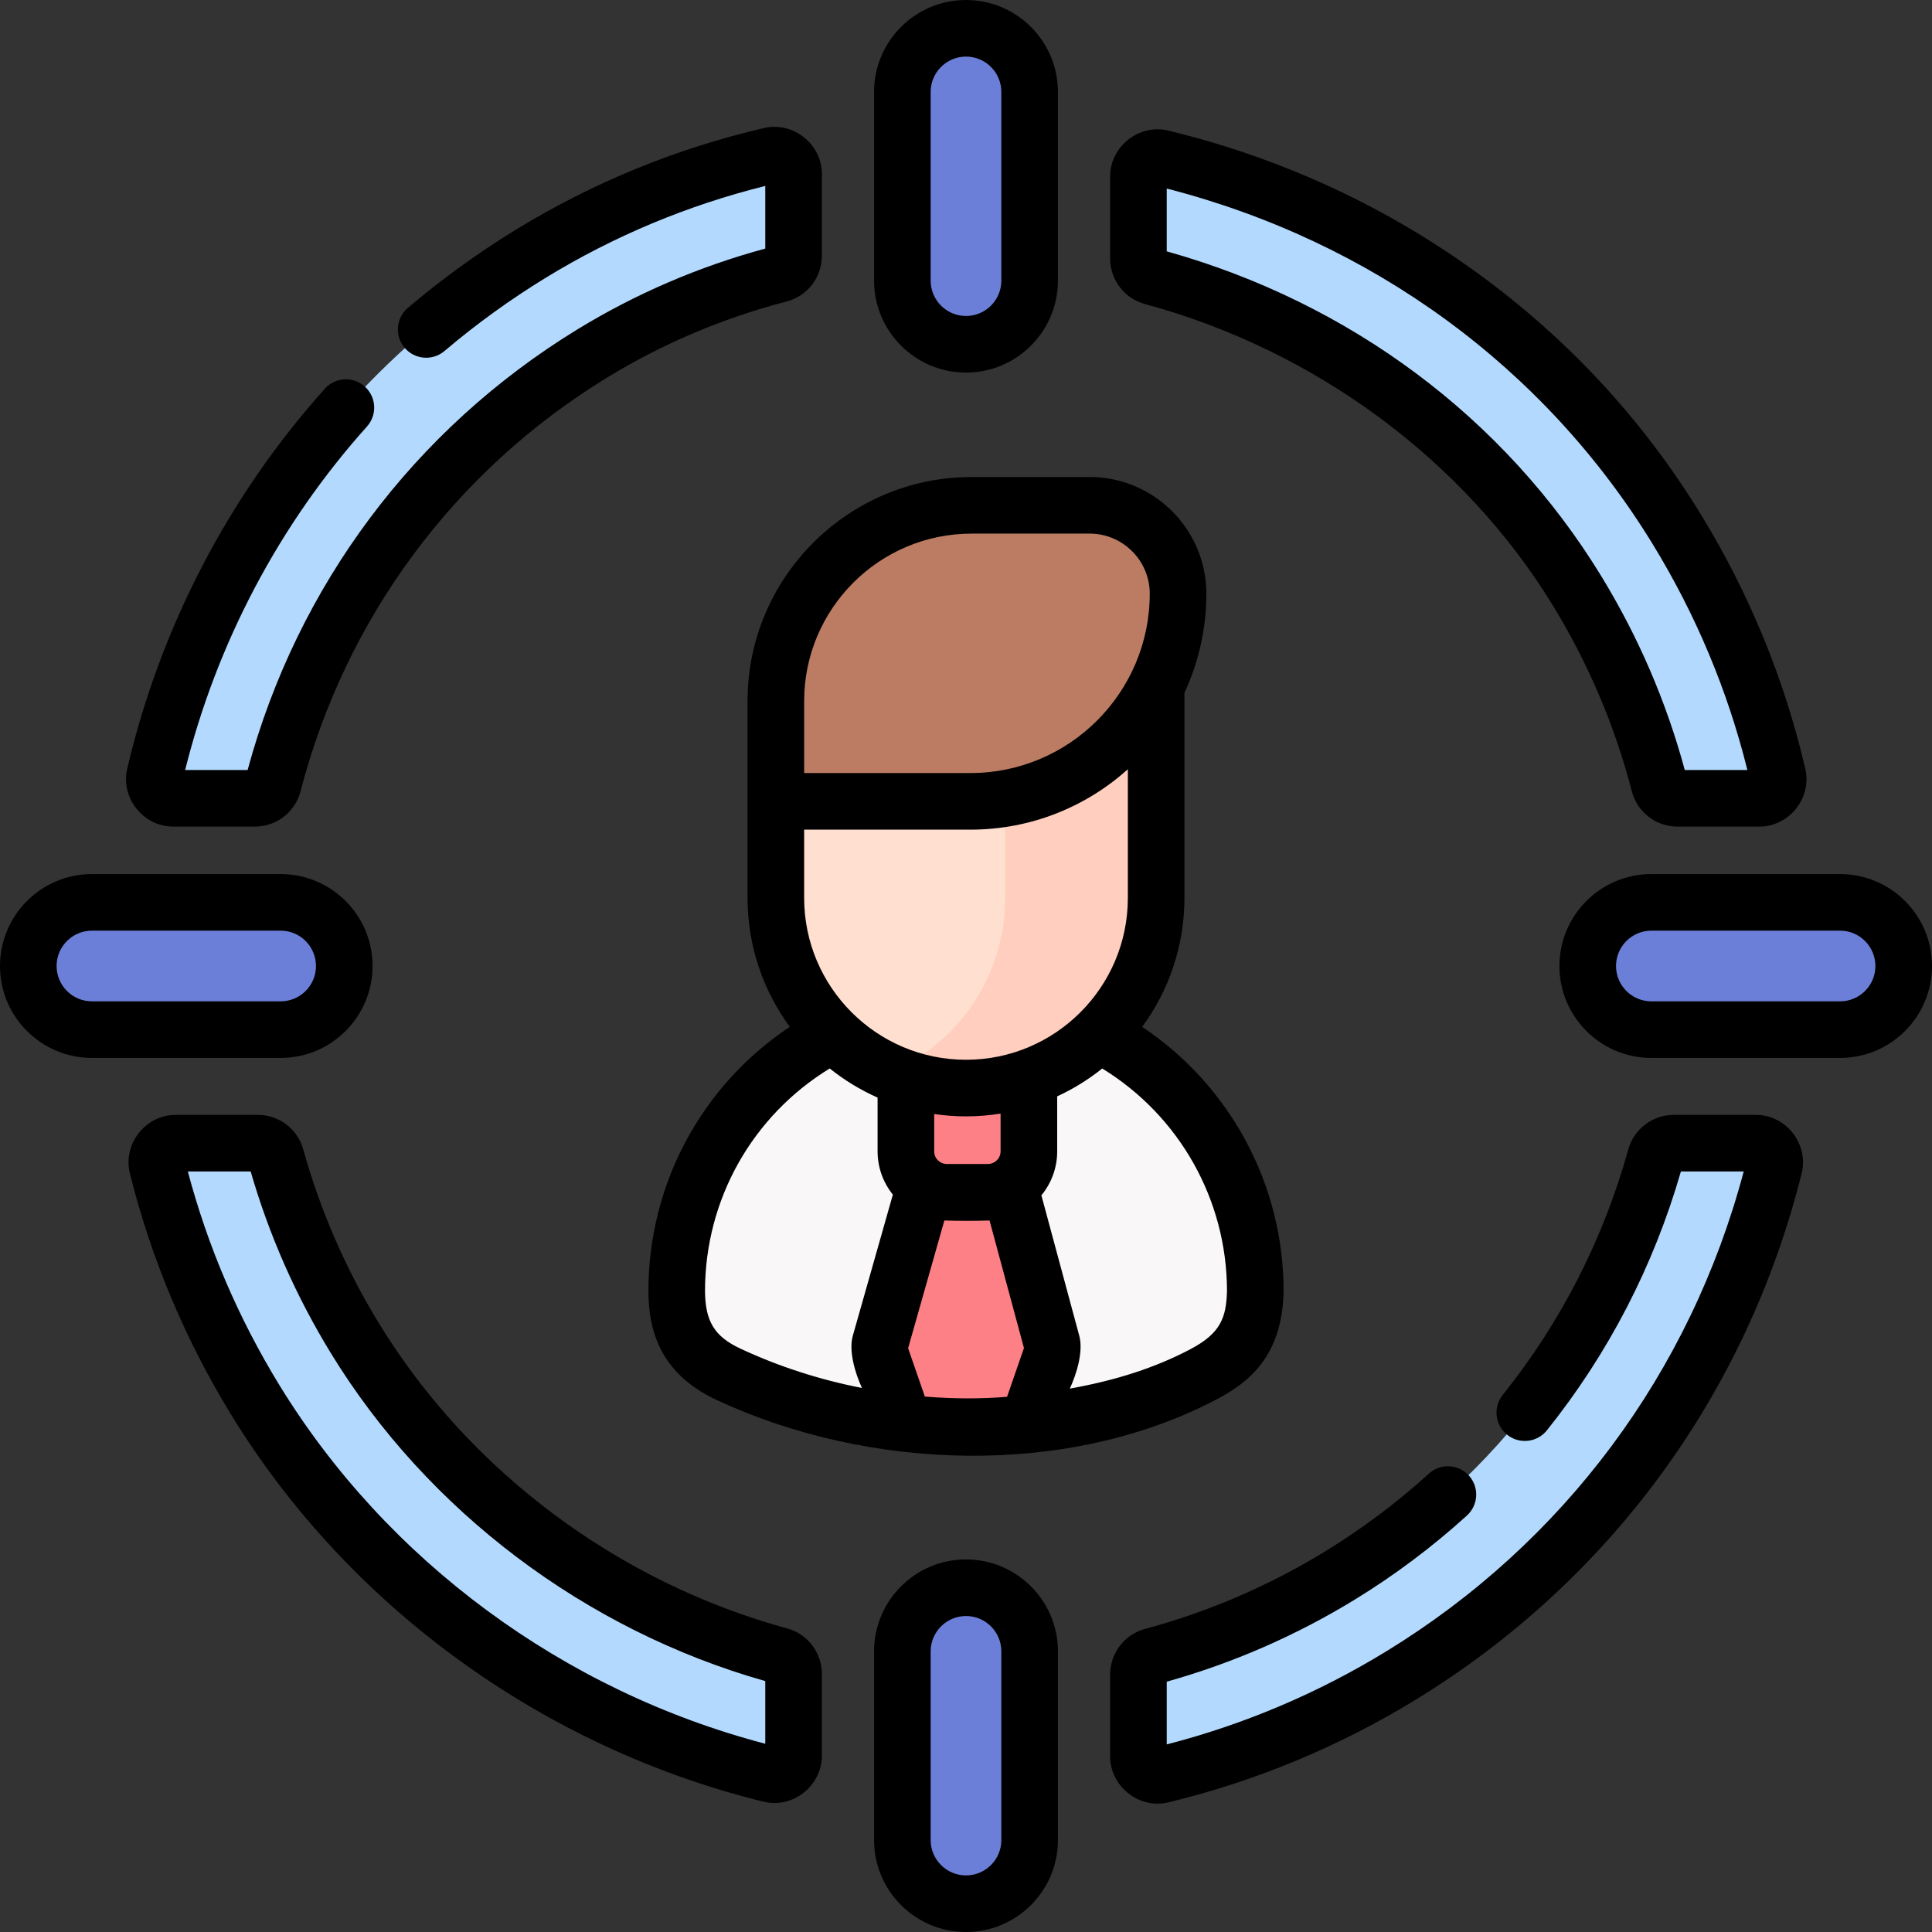 <svg id="Capa_1" enable-background="new 0 0 512 512" height="512" viewBox="0 0 512 512" width="512" xmlns="http://www.w3.org/2000/svg"><rect x="0" y="0" width="512" height="512" fill="#333333" stroke="none"/><g><g><g><g><g><path d="m272.661 377.12h-33.083c10.936 1.211 22.031 1.226 33.083 0z" fill="#b3dafe"/><path d="m256 265.494c-42.342 0-76.667 34.325-76.667 76.666.077 9.253 2.816 16.952 13.721 22.04 14.688 6.853 30.447 11.14 46.523 12.92h33.083c15.723-1.744 31.718-5.261 46.291-12.926 10.898-5.733 13.492-12.754 13.715-22.034 0-42.341-34.324-76.666-76.666-76.666z" fill="#f9f7f8"/></g><g fill="#fd8087"><path d="m247.67 305.117-14.437 50.873c-.268 1.035-.224 2.127.125 3.137l6.23 17.993c10.845 1.185 21.985 1.385 32.824 0l6.242-18.027c.343-.989.392-2.057.141-3.074l-13.731-50.902z"/><path d="m261.807 315.974h-10.881c-5.996 0-10.857-4.861-10.857-10.857v-21.737h32.595v21.738c0 5.995-4.861 10.856-10.857 10.856z"/></g><path d="m256 288.349c-27.831 0-50.393-22.562-50.393-50.393v-26.518c0-27.831 22.562-50.393 50.393-50.393h50.393v76.911c0 27.831-22.562 50.393-50.393 50.393z" fill="#ffdfcf"/><path d="m266.393 161.045v76.911c0 20.724-12.513 38.518-30.393 46.259 6.132 2.655 12.892 4.134 20 4.134 27.831 0 50.393-22.562 50.393-50.393v-76.911z" fill="#ffcebf"/><path d="m205.607 212.366h51.565c30.389 0 55.025-24.635 55.025-55.025 0-12.938-10.488-23.426-23.426-23.426h-31.284c-28.652 0-51.88 23.227-51.88 51.88z" fill="#bc7c63"/></g><g><g fill="#6c7fd8"><path d="m420.764 256.011v-.022c0-9.307 7.545-16.851 16.851-16.851h50.033c9.307 0 16.851 7.545 16.851 16.851v.022c0 9.307-7.545 16.851-16.851 16.851h-50.033c-9.306.001-16.851-7.544-16.851-16.851z"/><path d="m7.5 256.011v-.022c0-9.307 7.545-16.851 16.851-16.851h50.033c9.307 0 16.851 7.545 16.851 16.851v.022c0 9.307-7.545 16.851-16.851 16.851h-50.033c-9.306.001-16.851-7.544-16.851-16.851z"/></g></g><g><g fill="#6c7fd8"><path d="m256.011 91.236h-.022c-9.307 0-16.851-7.545-16.851-16.851v-50.034c0-9.307 7.545-16.851 16.851-16.851h.022c9.307 0 16.851 7.545 16.851 16.851v50.033c.001 9.307-7.544 16.852-16.851 16.852z"/><path d="m256.011 504.5h-.022c-9.307 0-16.851-7.545-16.851-16.851v-50.033c0-9.307 7.545-16.851 16.851-16.851h.022c9.307 0 16.851 7.545 16.851 16.851v50.033c.001 9.306-7.544 16.851-16.851 16.851z"/></g></g></g></g><g fill="#b3dafe"><path d="m94.091 354.715c-9.411-15.375-16.358-31.577-20.965-48.141-.598-2.15-2.573-3.624-4.804-3.624h-21.76c-3.248 0-5.647 3.05-4.863 6.201 5.299 21.275 13.871 42.105 25.909 61.773 30.576 49.955 80.454 85.48 136.516 99.261 3.144.773 6.179-1.628 6.179-4.866v-21.714c0-2.238-1.482-4.222-3.641-4.811-46.266-12.61-87.109-42.479-112.571-84.079z"/><path d="m156.9 93.708c15.436-9.448 32.188-16.521 49.705-21.083 2.187-.569 3.698-2.566 3.698-4.826v-21.687c0-3.213-2.99-5.609-6.119-4.88-21.979 5.12-43.423 13.709-63.493 25.994-52.401 32.073-86.697 82.638-99.672 138.209-.731 3.13 1.665 6.123 4.879 6.123h21.648c2.261 0 4.258-1.512 4.827-3.701 11.937-45.929 40.952-87.477 84.527-114.149z"/><path d="m355.1 417.525c-15.577 9.534-32.335 16.718-49.747 21.415-2.166.584-3.656 2.571-3.656 4.815v21.726c0 3.231 3.022 5.63 6.162 4.87 22.26-5.385 43.675-14.239 63.45-26.343 51.349-31.429 85.318-80.613 98.871-134.864.786-3.147-1.617-6.193-4.861-6.193h-21.755c-2.229 0-4.206 1.471-4.804 3.619-12.434 44.657-41.098 84.904-83.66 110.955z"/><path d="m417.909 156.518c10.015 16.363 17.236 33.661 21.819 51.337.568 2.189 2.566 3.702 4.827 3.702h21.682c3.213 0 5.608-2.99 4.881-6.119-5.216-22.441-14.055-44.428-26.726-65.13-31.282-51.108-81.411-85.032-136.532-98.407-3.14-.762-6.163 1.638-6.163 4.869v21.745c0 2.242 1.487 4.229 3.65 4.814 46.617 12.609 87.437 42.141 112.562 83.189z"/></g><g><path d="m198.107 185.794v52.162c0 12.771 4.165 24.583 11.197 34.167-23.32 15.52-37.47 41.588-37.47 70.098.072 8.771 2.022 21.296 18.05 28.775 40.081 18.704 92.747 20.776 132.559-.165 8.534-4.489 17.312-11.385 17.722-28.493.001-.06.002-.12.002-.179 0-28.298-14.193-54.491-37.477-70.027 7.036-9.586 11.203-21.401 11.203-34.177v-54.352c3.715-7.991 5.804-16.886 5.804-26.263 0-17.053-13.873-30.926-30.926-30.926h-31.283c-32.743.001-59.381 26.638-59.381 59.38zm57.893 95.055c-23.651 0-42.893-19.242-42.893-42.893v-18.09h44.064c16.02 0 30.646-6.062 41.721-16.004v34.094c.001 23.651-19.241 42.893-42.892 42.893zm9.164 24.268c0 1.932-1.595 3.357-3.356 3.357h-10.881c-1.763 0-3.357-1.422-3.357-3.357v-9.889c2.754.404 5.567.621 8.431.621 3.119 0 6.178-.256 9.164-.733v10.001zm-78.33 37.043c0-24.289 12.545-46.461 33.053-59.004 3.857 3.087 8.114 5.69 12.682 7.72v14.24c0 4.34 1.522 8.326 4.049 11.472l-10.601 37.353c-1.176 4.048.623 10.043 2.419 13.891-11.239-2.194-22.033-5.68-32.21-10.429-6.868-3.204-9.326-7.209-9.392-15.243zm58.264 27.949-4.438-12.819 9.607-33.85c3.977.14 7.997.105 11.976.011l9.115 33.792-4.474 12.92c-6.831.576-14.127.558-21.786-.054zm80.068-28.039c-.182 7.129-1.699 11.274-9.706 15.487-9.202 4.84-19.549 8.23-31.952 10.438 1.808-3.875 3.615-9.814 2.528-13.928l-10.059-37.292c2.615-3.173 4.187-7.235 4.187-11.657v-14.573c4.288-1.978 8.293-4.463 11.94-7.382 20.449 12.533 33.029 34.785 33.062 58.907zm-20.47-184.729c0 26.205-21.319 47.525-47.524 47.525h-44.064v-19.072c0-24.471 19.909-44.38 44.38-44.38h31.283c8.781.001 15.925 7.145 15.925 15.927z"/><path d="m487.648 231.638h-50.032c-13.428 0-24.352 10.924-24.352 24.351v.022c0 13.427 10.924 24.351 24.352 24.351h50.032c13.428 0 24.352-10.924 24.352-24.374 0-13.426-10.924-24.35-24.352-24.35zm0 33.724h-50.032c-5.156 0-9.352-4.195-9.352-9.351v-.022c0-5.156 4.195-9.351 9.352-9.351h50.032c5.156 0 9.352 4.195 9.352 9.374 0 5.155-4.195 9.35-9.352 9.35z"/><path d="m98.735 255.989c0-13.427-10.924-24.351-24.352-24.351h-50.031c-13.428 0-24.352 10.924-24.352 24.351v.022c0 13.427 10.924 24.351 24.352 24.351h50.032c13.428 0 24.351-10.924 24.351-24.373zm-83.735.022v-.022c0-5.156 4.195-9.351 9.352-9.351h50.032c5.156 0 9.352 4.195 9.352 9.374 0 5.156-4.195 9.351-9.352 9.351h-50.032c-5.157-.001-9.352-4.196-9.352-9.352z"/><path d="m255.989 98.735h.021c13.428 0 24.352-10.924 24.352-24.351v-50.032c0-13.428-10.924-24.352-24.373-24.352-13.428 0-24.352 10.924-24.352 24.352v50.033c.001 13.427 10.925 24.35 24.352 24.35zm-9.351-74.383c0-5.156 4.195-9.352 9.373-9.352 5.156 0 9.352 4.195 9.352 9.352v50.033c0 5.156-4.195 9.351-9.352 9.351h-.021c-5.156 0-9.352-4.195-9.352-9.351z"/><path d="m255.989 413.265c-13.428 0-24.352 10.924-24.352 24.351v50.033c0 13.428 10.924 24.352 24.352 24.352h.021c13.428 0 24.352-10.924 24.352-24.352v-50.033c0-13.428-10.924-24.351-24.373-24.351zm9.373 74.383c0 5.156-4.195 9.352-9.352 9.352h-.021c-5.156 0-9.352-4.195-9.352-9.352v-50.033c0-5.156 4.195-9.351 9.373-9.351 5.156 0 9.352 4.195 9.352 9.351z"/><path d="m208.636 431.559c-44.788-12.208-84.206-41.643-108.147-80.758-8.85-14.459-15.625-30.015-20.137-46.235-1.492-5.367-6.439-9.115-12.03-9.115h-21.76c-8.009 0-14.077 7.736-12.141 15.514 5.603 22.495 14.616 43.986 26.79 63.875 31.106 50.823 82.544 88.229 141.122 102.629 7.78 1.911 15.47-4.225 15.47-12.149v-21.714c.001-5.623-3.77-10.577-9.167-12.047zm-5.832 30.554c-53.477-14.005-100.29-48.527-128.799-95.104-10.812-17.665-18.955-36.678-24.229-56.559h16.654c4.879 16.889 12.028 33.089 21.266 48.181 25.578 41.792 67.451 73.368 115.108 86.875z"/><path d="m45.898 219.058h21.647c5.691 0 10.661-3.831 12.086-9.314 11.947-45.97 40.779-84.907 81.184-109.638 14.729-9.015 30.771-15.819 47.68-20.222 5.48-1.427 9.309-6.396 9.309-12.084v-21.688c0-7.929-7.592-13.981-15.32-12.185-23.305 5.428-45.411 14.479-65.707 26.901-10.075 6.167-19.729 13.152-28.691 20.762-3.157 2.681-3.544 7.414-.863 10.571 2.682 3.158 7.415 3.545 10.572.863 8.374-7.11 17.396-13.638 26.812-19.402 18.028-11.034 37.591-19.216 58.197-24.344v16.597c-17.637 4.784-34.387 11.99-49.818 21.436-43.175 26.426-74.139 67.828-87.364 116.746h-16.555c8.426-33.815 25.043-65.227 48.18-91.021 2.766-3.083 2.509-7.825-.575-10.591-3.082-2.766-7.824-2.507-10.591.575-25.518 28.447-43.625 63.271-52.365 100.708-1.804 7.732 4.253 15.33 12.182 15.33z"/><path d="m465.318 295.45h-21.756c-5.59 0-10.535 3.746-12.028 9.107-6.659 23.918-17.862 45.83-33.299 65.124-2.588 3.234-2.063 7.954 1.171 10.542 3.233 2.587 7.953 2.062 10.542-1.171 16.304-20.379 28.244-43.449 35.507-68.602h16.644c-14.156 53.316-47.689 98.384-94.705 127.161-18.128 11.095-37.692 19.389-58.197 24.675v-16.625c17.519-4.913 34.27-12.222 49.818-21.739 10.581-6.477 20.588-13.978 29.741-22.297 3.065-2.786 3.292-7.529.507-10.594-2.786-3.065-7.529-3.292-10.595-.506-8.458 7.686-17.705 14.618-27.483 20.604-14.887 9.112-30.964 16.033-47.784 20.571-5.419 1.461-9.204 6.418-9.204 12.056v21.726c0 7.901 7.654 14.043 15.426 12.16 23.155-5.602 45.227-14.765 65.602-27.235 51.307-31.403 87.614-80.925 102.232-139.444 1.942-7.779-4.133-15.513-12.139-15.513z"/><path d="m303.389 80.569c45.117 12.204 84.526 41.313 108.123 79.865 9.408 15.371 16.459 31.958 20.956 49.303 1.422 5.488 6.393 9.321 12.087 9.321h21.682c7.925 0 13.983-7.589 12.187-15.317-5.521-23.748-14.817-46.407-27.635-67.347-15.811-25.833-36.464-47.89-61.385-65.557-24.002-17.016-50.843-29.204-79.775-36.224-7.757-1.881-15.432 4.184-15.432 12.158v21.746c-.001 5.632 3.78 10.589 9.192 12.052zm5.807-30.603c54.473 14.034 100.127 47.413 128.799 94.258 11.42 18.659 19.849 38.773 25.077 59.833h-16.592c-4.885-18.085-12.341-35.387-22.176-51.455-25.621-41.86-66.443-72.339-115.108-85.992z"/></g></g></svg>